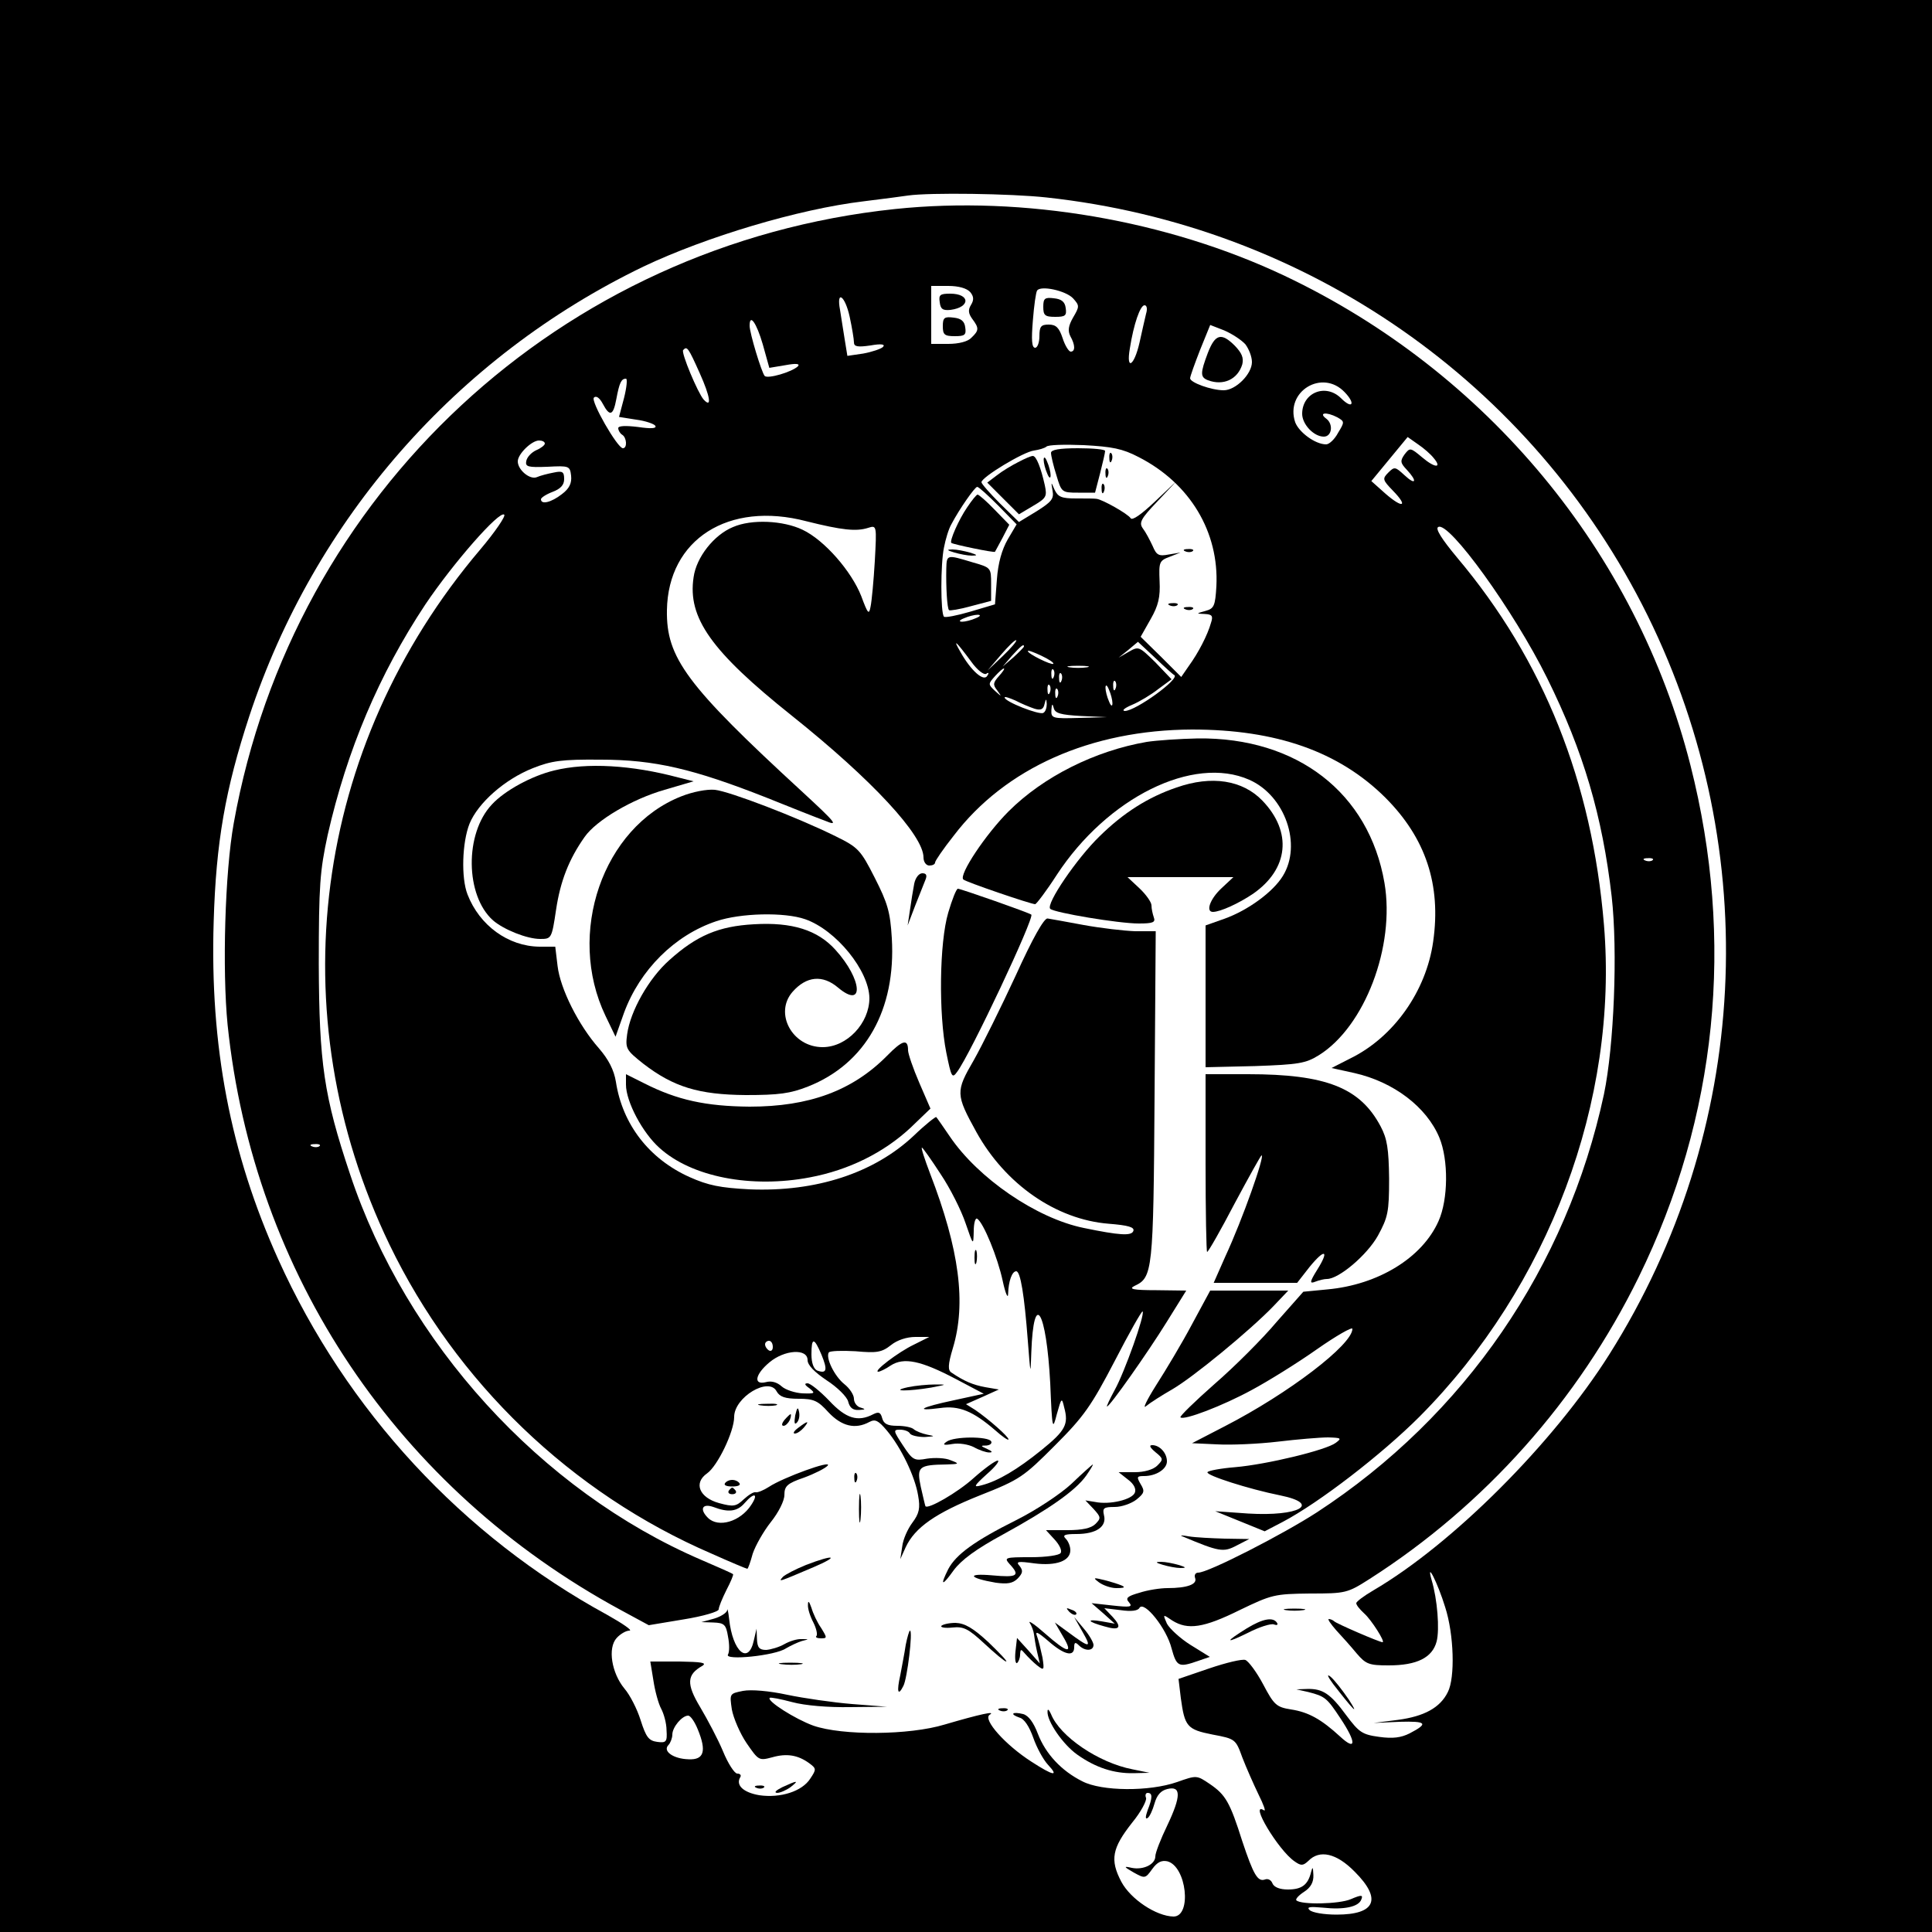 <?xml version="1.0" standalone="no"?>
<!DOCTYPE svg PUBLIC "-//W3C//DTD SVG 20010904//EN"
 "http://www.w3.org/TR/2001/REC-SVG-20010904/DTD/svg10.dtd">
<svg version="1.0" xmlns="http://www.w3.org/2000/svg"
 width="500pt" height="500pt" viewBox="0 0 500 500"
 preserveAspectRatio="xMidYMid meet">

<g transform="translate(0,500) scale(0.1,-0.1)"
fill="#000000" stroke="none">
<path d="M0 2500 l0 -2500 2500 0 2500 0 0 2500 0 2500 -2500 0 -2500 0 0
-2500z m2708 1989 c674 -73 1258 -479 1556 -1082 302 -613 265 -1335 -99
-1912 -145 -230 -406 -491 -611 -611 -24 -14 -44 -29 -44 -33 0 -5 9 -16 21
-27 18 -16 55 -74 47 -74 -8 0 -119 48 -125 54 -3 3 -10 6 -14 6 -4 0 5 -13
19 -29 15 -16 39 -43 53 -60 24 -28 32 -31 83 -31 73 0 113 20 124 62 8 31 2
109 -13 159 -15 53 16 -8 35 -70 23 -71 26 -183 7 -220 -20 -41 -62 -63 -129
-72 l-63 -8 67 3 c70 2 76 -4 26 -30 -22 -11 -43 -14 -79 -9 -44 6 -52 12 -85
56 -41 56 -61 69 -101 68 l-28 -1 31 -7 c43 -11 48 -15 83 -68 42 -63 41 -86
-1 -47 -48 44 -81 63 -127 70 -38 6 -44 12 -72 65 -17 32 -38 60 -46 63 -8 3
-50 -7 -94 -22 l-79 -27 6 -50 c10 -73 16 -81 82 -94 59 -11 60 -12 77 -59 10
-26 29 -69 42 -96 13 -26 20 -45 14 -41 -39 24 37 -103 79 -132 17 -12 22 -12
36 1 29 30 73 20 120 -28 71 -71 54 -111 -47 -111 -32 0 -63 5 -70 12 -8 8 1
9 35 6 54 -6 92 2 99 21 5 12 1 13 -27 1 -30 -13 -129 -15 -141 -3 -3 3 6 13
20 22 17 11 25 25 24 44 -1 21 -2 22 -6 7 -8 -33 -24 -45 -60 -45 -21 0 -36 6
-40 16 -3 8 -11 13 -19 10 -19 -7 -30 12 -59 99 -32 101 -43 120 -84 148 -34
23 -34 23 -85 5 -72 -25 -195 -24 -245 2 -54 27 -95 71 -115 123 -11 29 -24
47 -38 51 -28 7 -36 0 -10 -9 13 -3 26 -24 36 -52 9 -26 26 -57 38 -70 30 -32
14 -29 -43 8 -67 43 -126 109 -108 121 18 11 -24 2 -116 -25 -92 -28 -265 -29
-340 -3 -47 17 -121 64 -113 72 2 2 28 -3 58 -11 33 -9 94 -14 150 -13 l95 1
-90 7 c-49 4 -125 15 -168 24 -46 10 -93 14 -114 10 -35 -7 -35 -7 -29 -48 4
-22 21 -62 38 -87 31 -45 32 -46 66 -37 38 11 67 6 96 -15 19 -14 19 -16 3
-40 -21 -33 -77 -51 -132 -43 -41 7 -62 26 -49 47 3 5 -1 9 -8 9 -7 0 -24 26
-37 58 -13 31 -40 82 -59 114 -36 60 -35 84 6 107 12 8 -3 10 -59 11 l-76 0 8
-49 c4 -27 13 -60 20 -73 7 -13 14 -38 14 -56 2 -30 -1 -33 -24 -30 -22 3 -29
12 -43 56 -9 29 -28 66 -42 82 -33 40 -44 105 -20 131 9 10 24 19 33 19 9 0
-17 18 -58 41 -374 204 -674 528 -851 920 -124 275 -177 552 -167 874 6 205
30 342 92 531 168 510 537 931 1020 1164 162 77 402 149 570 169 50 6 101 13
115 15 56 8 267 5 358 -5z m-902 -3965 c23 -56 16 -79 -24 -77 -39 1 -68 21
-52 37 5 5 10 18 10 27 0 19 25 49 41 49 6 0 17 -16 25 -36z m1215 -248 c-17
-35 -31 -71 -31 -80 0 -21 -31 -36 -61 -30 -22 5 -21 3 5 -12 29 -16 30 -16
48 9 13 18 24 23 39 20 50 -13 64 -143 16 -143 -45 1 -111 45 -135 90 -30 57
-24 87 28 153 23 28 38 57 36 64 -3 7 -1 13 4 13 13 0 13 -12 0 -45 -6 -17 -6
-24 0 -20 5 3 13 20 18 38 6 21 16 33 33 37 36 9 36 -18 0 -94z"/>
<path d="M2316 4459 c-865 -91 -1558 -735 -1711 -1589 -23 -127 -30 -380 -16
-522 67 -646 440 -1202 1018 -1515 l72 -39 90 15 c50 8 91 20 91 26 0 6 9 28
20 50 11 21 19 40 17 41 -1 2 -38 18 -82 37 -416 179 -764 562 -909 998 -68
203 -80 287 -81 544 0 205 3 241 23 334 50 220 133 416 253 597 72 107 192
244 204 232 4 -4 -24 -45 -62 -90 -433 -510 -523 -1201 -235 -1799 172 -356
470 -643 834 -800 49 -22 90 -39 92 -39 2 0 8 17 14 39 7 21 28 58 47 82 20
25 35 55 35 70 0 23 7 30 51 45 27 10 55 24 61 31 13 16 -116 -31 -152 -55
-14 -9 -29 -15 -34 -14 -5 2 -19 -7 -31 -18 -20 -19 -27 -20 -64 -10 -51 14
-67 52 -31 77 27 19 70 108 70 146 0 51 90 105 110 66 8 -14 22 -19 57 -19 39
0 50 -5 77 -35 34 -36 69 -45 106 -25 15 8 23 4 45 -22 37 -44 73 -119 81
-168 6 -33 3 -47 -15 -71 -12 -16 -24 -43 -26 -61 l-5 -33 14 31 c24 51 77 88
192 134 104 41 113 48 194 129 75 75 94 102 155 219 37 72 70 130 72 128 7 -7
-47 -158 -72 -203 -13 -24 -22 -43 -20 -43 7 0 105 139 154 218 l51 82 -77 1
c-61 0 -73 3 -57 11 47 22 49 36 52 491 l3 427 -53 0 c-29 1 -89 8 -133 16
-44 8 -86 16 -94 17 -9 1 -39 -52 -82 -147 -38 -82 -87 -181 -109 -220 -47
-81 -47 -88 7 -186 75 -135 206 -226 342 -237 51 -4 68 -9 64 -19 -5 -13 -36
-11 -128 8 -123 25 -274 129 -347 237 -17 25 -33 48 -35 50 -1 2 -28 -19 -58
-48 -103 -97 -253 -146 -425 -139 -76 4 -107 10 -156 32 -104 47 -173 136
-190 246 -5 31 -19 58 -44 87 -53 60 -100 154 -107 213 l-6 50 -41 0 c-81 1
-155 55 -186 135 -17 43 -14 135 5 183 22 54 91 115 164 144 48 19 74 23 176
22 139 0 240 -24 428 -98 62 -25 130 -52 152 -60 36 -15 30 -7 -60 76 -299
275 -351 346 -349 469 3 183 159 283 361 230 92 -23 129 -27 160 -17 22 7 22
6 17 -86 -3 -51 -8 -104 -11 -118 -4 -22 -7 -19 -24 27 -25 64 -95 145 -152
172 -50 24 -132 28 -180 7 -49 -20 -95 -78 -102 -130 -16 -105 46 -192 254
-358 208 -166 341 -310 341 -367 0 -12 7 -21 15 -21 8 0 15 3 15 8 0 4 21 35
48 69 133 175 355 274 617 275 218 0 380 -57 500 -176 105 -105 145 -226 124
-373 -18 -128 -102 -247 -214 -302 l-49 -25 59 -13 c102 -23 187 -88 220 -167
24 -58 23 -160 -2 -216 -42 -95 -156 -165 -288 -177 l-62 -6 -69 -78 c-37 -44
-109 -116 -161 -161 -51 -45 -91 -84 -88 -86 8 -9 110 30 185 71 41 22 117 69
168 105 50 35 92 59 92 53 0 -41 -165 -167 -330 -252 l-85 -44 65 -3 c36 -2
106 1 157 7 50 6 109 11 130 11 34 -1 36 -2 20 -14 -25 -19 -179 -56 -260 -63
-37 -3 -70 -9 -72 -13 -5 -8 108 -44 188 -60 108 -22 49 -55 -83 -47 l-85 6
64 -26 64 -26 46 24 c95 50 257 175 355 273 334 336 515 817 477 1273 -31 371
-156 684 -380 950 -40 48 -57 75 -49 79 27 17 196 -217 282 -391 94 -190 143
-357 167 -565 16 -142 6 -387 -20 -512 -96 -447 -360 -832 -743 -1082 -88 -57
-281 -156 -307 -156 -7 0 -11 -6 -8 -14 6 -16 -20 -26 -72 -26 -18 0 -51 -5
-72 -12 -32 -9 -37 -14 -27 -25 10 -12 3 -13 -43 -8 l-54 6 30 -26 30 -27 -34
6 c-41 7 -37 -1 7 -13 40 -12 47 -3 21 25 l-21 22 42 -5 c27 -4 45 -2 49 6 12
19 70 -53 83 -105 13 -47 18 -50 67 -33 l32 11 -50 31 c-27 17 -54 42 -61 55
-11 25 -11 25 14 8 40 -25 81 -19 174 27 83 40 90 42 182 43 93 0 97 1 155 38
297 190 539 461 696 781 203 414 249 871 134 1324 -140 552 -527 1019 -1050
1267 -304 144 -676 208 -1009 173z m195 -215 c9 -11 10 -20 2 -33 -8 -13 -7
-22 3 -36 18 -24 18 -30 -2 -49 -9 -10 -33 -16 -60 -16 l-44 0 0 75 0 75 44 0
c27 0 48 -6 57 -16z m266 -16 c17 -19 17 -21 0 -50 -12 -21 -14 -34 -7 -48 13
-23 13 -40 1 -40 -5 0 -15 16 -21 35 -9 27 -17 35 -36 35 -20 0 -24 -5 -24
-30 0 -16 -5 -30 -11 -30 -9 0 -10 21 -6 70 3 39 8 74 11 78 9 14 74 0 93 -20z
m-578 -48 c6 -28 11 -58 11 -66 0 -11 9 -13 43 -8 28 5 39 3 32 -4 -5 -5 -29
-13 -51 -17 l-41 -6 -7 43 c-4 24 -9 58 -12 76 -10 53 13 37 25 -18z m767 8
c-3 -13 -11 -47 -17 -75 -14 -61 -35 -73 -25 -15 10 64 27 112 38 112 6 0 8
-9 4 -22z m-992 -79 l17 -61 42 7 c27 5 38 4 32 -3 -16 -15 -78 -33 -86 -25
-8 9 -39 111 -39 130 0 33 18 7 34 -48z m1249 0 c9 -12 17 -32 17 -46 0 -31
-42 -73 -73 -73 -32 0 -87 20 -87 31 0 5 12 38 26 74 l26 64 36 -14 c21 -9 45
-25 55 -36z m-1412 -75 c27 -60 32 -92 10 -68 -15 17 -59 122 -53 128 10 11
13 7 43 -60z m-196 -64 l-13 -49 44 -7 c24 -3 47 -11 50 -16 4 -7 -11 -8 -45
-3 -33 4 -51 3 -51 -3 0 -6 5 -14 10 -17 12 -7 14 -35 2 -35 -14 0 -84 122
-75 131 6 6 15 -1 23 -16 18 -34 27 -31 35 12 8 43 13 53 25 53 4 0 2 -22 -5
-50z m1865 15 c29 -30 20 -45 -9 -16 -40 40 -101 15 -101 -40 0 -27 30 -59 56
-59 21 0 25 32 7 46 -22 16 -1 19 28 4 19 -11 19 -12 2 -40 -9 -17 -23 -30
-31 -30 -28 0 -70 31 -80 57 -27 80 70 139 128 78z m230 -170 c23 -27 4 -27
-29 1 -31 26 -32 26 -46 8 -12 -17 -11 -22 6 -40 28 -30 23 -41 -6 -14 -24 22
-26 23 -42 7 -16 -16 -15 -19 12 -47 40 -41 26 -47 -19 -8 l-37 33 47 57 47
57 27 -19 c15 -10 33 -26 40 -35z m-2300 37 c0 -4 -10 -12 -22 -17 -13 -6 -24
-18 -26 -28 -3 -15 4 -17 55 -15 56 3 58 2 61 -23 2 -19 -4 -33 -24 -48 -27
-21 -54 -28 -54 -13 0 4 14 13 30 19 21 8 30 18 30 33 0 19 -4 22 -27 17 -16
-3 -35 -8 -44 -12 -18 -7 -49 19 -49 41 0 19 36 54 55 54 8 0 15 -3 15 -8z
m1537 -35 c133 -68 208 -194 201 -334 -3 -51 -6 -58 -28 -64 -25 -7 -25 -7 -2
-8 19 -1 22 -5 16 -23 -9 -32 -33 -78 -57 -111 l-20 -29 -52 52 -53 52 26 46
c20 35 25 57 23 98 -2 49 -1 53 26 63 l28 11 -30 -5 c-26 -5 -32 -2 -42 22 -7
15 -18 36 -25 45 -11 15 -6 25 37 70 l50 53 -56 -53 c-36 -34 -59 -50 -63 -43
-7 11 -72 48 -88 50 -5 1 -28 1 -53 1 -38 0 -47 4 -56 23 -9 21 -9 21 -5 -3 4
-21 -3 -29 -41 -53 l-46 -28 -49 48 c-26 26 -48 51 -48 55 0 13 109 79 136 82
13 2 27 6 32 10 4 5 48 6 97 4 73 -4 100 -9 142 -31z m-364 -125 l48 -49 -23
-39 c-15 -26 -25 -61 -28 -103 l-5 -65 -64 -19 c-34 -10 -65 -16 -68 -13 -9 9
-9 137 0 179 4 21 12 48 19 60 21 40 61 97 67 97 4 0 28 -22 54 -48z m-58
-292 c-11 -5 -27 -9 -35 -9 -9 0 -8 4 5 9 11 5 27 9 35 9 9 0 8 -4 -5 -9z m70
-98 l-39 -37 35 41 c19 22 36 39 39 37 2 -2 -13 -20 -35 -41z m-81 -15 c15
-21 32 -34 38 -31 7 5 8 2 3 -5 -9 -16 -42 13 -69 61 -22 38 -12 29 28 -25z
m525 -34 c16 -9 -100 -93 -128 -93 -9 1 0 8 19 16 19 8 49 26 68 41 l34 25
-42 44 c-42 41 -43 42 -69 27 l-26 -15 25 20 25 21 45 -42 c24 -23 46 -43 49
-44z m-389 74 c0 -2 -12 -14 -27 -28 l-28 -24 24 28 c23 25 31 32 31 24z m76
-45 c-5 -4 -66 26 -66 33 0 3 16 -3 35 -12 19 -9 33 -18 31 -21z m87 -9 c-13
-2 -33 -2 -45 0 -13 2 -3 4 22 4 25 0 35 -2 23 -4z m-228 -23 c-15 -17 -16
-22 -4 -37 12 -17 12 -17 -6 -1 -18 17 -18 18 0 38 10 11 20 20 23 20 3 0 -3
-9 -13 -20z m142 -2 c-3 -8 -6 -5 -6 6 -1 11 2 17 5 13 3 -3 4 -12 1 -19z m20
-10 c-3 -8 -6 -5 -6 6 -1 11 2 17 5 13 3 -3 4 -12 1 -19z m140 -20 c-3 -8 -6
-5 -6 6 -1 11 2 17 5 13 3 -3 4 -12 1 -19z m-170 -10 c-3 -8 -6 -5 -6 6 -1 11
2 17 5 13 3 -3 4 -12 1 -19z m162 -28 c0 -9 -4 -8 -9 5 -5 11 -9 27 -9 35 0 9
4 8 9 -5 5 -11 9 -27 9 -35z m-142 18 c-3 -8 -6 -5 -6 6 -1 11 2 17 5 13 3 -3
4 -12 1 -19z m-60 -32 c16 -5 23 -2 26 11 4 16 5 16 6 1 0 -9 -3 -20 -9 -23
-10 -6 -100 29 -100 40 0 3 12 -1 28 -8 15 -8 37 -17 49 -21z m121 -19 l67 -3
-72 -2 c-70 -2 -73 -1 -72 21 1 16 3 17 6 5 3 -14 18 -18 71 -21z m1479 -373
c-3 -3 -12 -4 -19 -1 -8 3 -5 6 6 6 11 1 17 -2 13 -5z m-3450 -740 c-3 -3 -12
-4 -19 -1 -8 3 -5 6 6 6 11 1 17 -2 13 -5z m1607 -72 c25 -37 54 -95 65 -128
20 -58 20 -58 21 -21 0 21 4 36 9 33 16 -10 53 -100 66 -161 7 -33 14 -48 14
-33 1 32 10 58 21 58 11 0 21 -62 30 -180 7 -90 7 -91 9 -30 6 164 39 109 49
-80 5 -120 6 -123 17 -80 12 43 13 44 19 18 12 -44 4 -60 -59 -111 -62 -50
-112 -80 -155 -91 -22 -6 -20 -2 14 29 22 19 34 35 28 35 -6 0 -34 -20 -62
-45 -42 -38 -119 -82 -125 -73 -1 2 -6 24 -12 50 -11 52 -6 57 67 58 33 1 34
2 10 11 -13 6 -41 7 -61 4 -33 -6 -37 -4 -62 34 -25 38 -26 41 -8 41 11 0 23
-4 26 -10 3 -5 21 -9 38 -9 27 2 28 2 7 6 -14 3 -29 9 -35 14 -5 5 -24 9 -43
9 -25 0 -35 5 -39 20 -4 15 -9 17 -23 10 -40 -21 -71 -11 -114 35 -24 25 -49
45 -56 45 -9 0 -8 -4 5 -13 16 -13 14 -14 -18 -13 -19 1 -44 9 -54 18 -12 11
-27 15 -41 11 -33 -8 -28 20 9 51 39 33 99 37 99 6 0 -13 18 -31 49 -52 28
-18 53 -43 56 -55 4 -16 12 -23 28 -22 17 1 18 2 5 6 -10 2 -18 13 -18 23 0
10 -11 27 -25 38 -25 20 -49 68 -40 82 3 4 34 5 69 3 55 -5 68 -3 92 16 16 13
41 21 63 21 l36 0 -40 -20 c-40 -19 -107 -70 -92 -70 4 0 19 7 32 16 34 22 78
13 169 -35 l72 -38 -78 -17 c-85 -18 -104 -29 -35 -20 49 7 85 -8 142 -57 19
-17 35 -28 35 -24 0 7 -51 52 -86 76 l-24 15 43 19 42 19 -35 6 c-32 6 -54 15
-88 38 -9 6 -9 20 4 63 35 116 17 255 -59 452 -14 37 -24 67 -21 67 2 0 24
-31 48 -68z m-434 -448 c0 -8 -4 -12 -10 -9 -5 3 -10 10 -10 16 0 5 5 9 10 9
6 0 10 -7 10 -16z m126 -20 c16 -39 14 -50 -11 -41 -9 4 -15 19 -15 42 0 45 7
44 26 -1z m-182 -389 c-28 -43 -85 -60 -112 -33 -22 22 -15 38 14 28 39 -15
62 -12 81 10 25 29 37 25 17 -5z"/>
<path d="M2432 4218 c2 -18 8 -22 28 -20 52 7 51 42 -1 42 -26 0 -30 -3 -27
-22z"/>
<path d="M2440 4156 c0 -22 4 -26 31 -26 26 0 30 3 27 23 -2 16 -11 23 -30 25
-24 3 -28 0 -28 -22z"/>
<path d="M2700 4206 c0 -22 4 -26 31 -26 26 0 30 3 27 23 -2 16 -11 23 -30 25
-24 3 -28 0 -28 -22z"/>
<path d="M3126 4087 c-20 -53 -20 -63 0 -71 40 -15 77 2 89 41 4 17 -1 29 -19
48 -35 35 -51 31 -70 -18z"/>
<path d="M2720 3828 c0 -7 6 -33 14 -58 13 -44 14 -45 56 -45 l44 0 13 50 c7
28 13 53 13 58 0 4 -31 7 -70 7 -49 0 -70 -4 -70 -12z"/>
<path d="M2871 3814 c0 -11 3 -14 6 -6 3 7 2 16 -1 19 -3 4 -6 -2 -5 -13z"/>
<path d="M2635 3804 c-16 -8 -41 -23 -55 -34 l-25 -19 41 -41 41 -41 37 22
c34 20 36 24 30 53 -10 45 -22 76 -31 76 -5 0 -21 -7 -38 -16z"/>
<path d="M2701 3810 c0 -8 4 -24 9 -35 5 -13 9 -14 9 -5 0 8 -4 24 -9 35 -5
13 -9 14 -9 5z"/>
<path d="M2861 3774 c0 -11 3 -14 6 -6 3 7 2 16 -1 19 -3 4 -6 -2 -5 -13z"/>
<path d="M2851 3734 c0 -11 3 -14 6 -6 3 7 2 16 -1 19 -3 4 -6 -2 -5 -13z"/>
<path d="M3068 3573 c7 -3 16 -2 19 1 4 3 -2 6 -13 5 -11 0 -14 -3 -6 -6z"/>
<path d="M3028 3433 c7 -3 16 -2 19 1 4 3 -2 6 -13 5 -11 0 -14 -3 -6 -6z"/>
<path d="M3068 3423 c7 -3 16 -2 19 1 4 3 -2 6 -13 5 -11 0 -14 -3 -6 -6z"/>
<path d="M2503 3687 c-22 -32 -46 -87 -41 -92 5 -4 111 -26 113 -23 1 2 10 18
20 37 l17 33 -38 39 c-21 22 -41 39 -44 39 -3 0 -15 -15 -27 -33z"/>
<path d="M2470 3570 c14 -4 34 -8 45 -8 16 0 15 2 -5 8 -14 4 -34 8 -45 8 -16
0 -15 -2 5 -8z"/>
<path d="M2449 3528 c-1 -46 2 -102 7 -107 2 -2 27 2 56 10 l53 14 0 43 c0 43
0 43 -49 57 -66 20 -66 20 -67 -17z"/>
<path d="M2522 1745 c0 -16 2 -22 5 -12 2 9 2 23 0 30 -3 6 -5 -1 -5 -18z"/>
<path d="M2350 1410 c-50 -11 1 -11 60 -1 41 8 42 8 10 8 -19 0 -51 -3 -70 -7z"/>
<path d="M2450 1269 c-12 -8 -8 -10 15 -6 17 3 41 -1 55 -8 14 -8 32 -14 40
-14 10 0 8 3 -5 9 -18 8 -18 9 -2 9 10 1 15 6 12 11 -8 13 -96 13 -115 -1z"/>
<path d="M2968 3080 c-134 -23 -268 -90 -358 -180 -59 -59 -129 -164 -117
-176 5 -6 175 -64 186 -64 3 0 29 34 56 76 131 200 353 310 498 246 93 -41
137 -168 87 -249 -25 -41 -90 -89 -152 -111 l-48 -17 0 -183 0 -184 128 3
c113 4 131 7 165 28 119 74 198 282 170 446 -40 233 -226 377 -483 374 -47 -1
-106 -5 -132 -9z"/>
<path d="M1434 3006 c-58 -14 -128 -52 -161 -88 -71 -75 -69 -236 3 -300 28
-24 88 -48 122 -48 29 0 30 1 41 75 11 74 33 131 74 189 30 43 123 98 207 122
l75 22 -40 10 c-120 32 -236 39 -321 18z"/>
<path d="M3045 2962 c-74 -25 -138 -66 -199 -126 -59 -57 -140 -176 -128 -188
10 -10 177 -38 229 -38 37 0 44 3 39 16 -3 9 -6 22 -6 31 0 8 -14 28 -31 44
l-31 29 137 0 137 0 -31 -29 c-30 -28 -41 -61 -22 -61 19 0 67 22 104 47 92
64 102 160 24 241 -51 53 -131 66 -222 34z"/>
<path d="M1763 2939 c-203 -80 -298 -355 -196 -568 l26 -54 22 62 c41 111 131
201 239 237 62 21 176 24 230 5 80 -28 165 -133 166 -204 0 -65 -58 -127 -121
-127 -79 0 -126 88 -78 143 36 41 78 45 118 11 68 -57 63 21 -7 98 -46 51
-112 72 -211 66 -91 -5 -148 -29 -219 -93 -53 -47 -101 -132 -109 -192 -5 -37
-2 -41 42 -76 78 -60 143 -80 265 -81 86 0 115 4 161 22 149 59 228 199 217
384 -4 68 -11 91 -44 156 -37 73 -43 79 -102 108 -99 49 -274 116 -312 120
-20 2 -57 -5 -87 -17z"/>
<path d="M2366 2713 c-3 -16 -8 -46 -11 -68 l-6 -40 19 50 c11 28 23 58 27 68
5 12 2 17 -8 17 -9 0 -18 -12 -21 -27z"/>
<path d="M2454 2638 c-23 -78 -25 -262 -5 -362 13 -64 15 -68 28 -50 34 45
201 400 192 407 -6 5 -183 67 -190 67 -4 0 -15 -28 -25 -62z"/>
<path d="M2296 2268 c-90 -91 -202 -132 -356 -132 -113 1 -187 17 -272 60
l-48 24 0 -27 c0 -44 43 -125 87 -164 83 -75 237 -105 389 -76 101 19 191 64
260 128 l52 50 -29 67 c-16 37 -29 75 -29 84 0 30 -14 27 -54 -14z"/>
<path d="M3120 1990 c0 -126 2 -230 4 -230 3 0 35 56 71 125 37 69 68 125 70
125 9 0 -49 -165 -94 -262 l-30 -68 108 0 108 0 32 41 c40 49 52 44 20 -7 -20
-32 -20 -37 -5 -31 10 4 23 7 30 7 31 0 104 62 132 112 26 48 29 61 29 148 -1
77 -5 103 -22 135 -53 100 -141 135 -343 135 l-110 0 0 -230z"/>
<path d="M3085 1573 c-26 -49 -68 -119 -93 -158 -24 -38 -36 -63 -26 -54 11 9
41 28 67 43 54 31 201 152 262 215 l39 41 -101 0 -101 0 -47 -87z"/>
<path d="M1968 1363 c12 -2 30 -2 40 0 9 3 -1 5 -23 4 -22 0 -30 -2 -17 -4z"/>
<path d="M2058 1337 c-3 -19 -2 -25 4 -19 6 6 8 18 6 28 -3 14 -5 12 -10 -9z"/>
<path d="M2030 1325 c-7 -9 -8 -15 -2 -15 5 0 12 7 16 15 3 8 4 15 2 15 -2 0
-9 -7 -16 -15z"/>
<path d="M2066 1305 c-11 -8 -15 -15 -9 -15 6 0 16 7 23 15 16 19 11 19 -14 0z"/>
<path d="M2990 1242 c21 -17 21 -19 5 -35 -10 -10 -33 -17 -58 -17 l-42 0 24
-19 c15 -11 22 -24 18 -34 -7 -18 -65 -32 -103 -24 l-25 4 21 -22 c19 -21 20
-24 5 -39 -11 -11 -34 -16 -72 -16 l-56 0 22 -24 c13 -14 20 -29 16 -35 -3 -6
-37 -11 -77 -11 -68 0 -70 -1 -55 -18 28 -30 20 -35 -45 -29 -68 6 -61 -7 9
-19 30 -4 44 -2 57 11 13 14 14 20 5 32 -11 12 -5 13 38 7 56 -7 93 6 93 34 0
10 -5 23 -12 30 -9 9 -3 12 28 12 51 0 79 19 71 49 -4 18 -1 21 28 21 18 0 43
9 56 19 21 17 22 22 11 40 -11 19 -10 21 9 21 31 0 59 18 59 38 0 22 -19 42
-38 42 -9 0 -6 -6 8 -18z"/>
<path d="M2773 1160 c-29 -27 -93 -69 -143 -94 -108 -54 -156 -89 -176 -127
-22 -44 -16 -45 14 -3 20 27 58 55 128 93 120 66 187 113 215 152 11 16 19 29
17 29 -2 -1 -27 -23 -55 -50z"/>
<path d="M2211 1174 c0 -11 3 -14 6 -6 3 7 2 16 -1 19 -3 4 -6 -2 -5 -13z"/>
<path d="M1876 1161 c-3 -5 5 -8 19 -8 14 0 22 3 19 8 -3 5 -11 9 -19 9 -8 0
-16 -4 -19 -9z"/>
<path d="M1886 1142 c-3 -5 1 -9 9 -9 8 0 12 4 9 9 -3 4 -7 8 -9 8 -2 0 -6 -4
-9 -8z"/>
<path d="M2223 1095 c0 -33 2 -45 4 -27 2 18 2 45 0 60 -2 15 -4 0 -4 -33z"/>
<path d="M3060 1024 c95 -40 106 -42 140 -24 l33 17 -63 1 c-34 1 -76 3 -94 6
-17 3 -24 3 -16 0z"/>
<path d="M2086 950 c-27 -11 -54 -25 -60 -31 -12 -14 -13 -14 79 25 70 30 54
34 -19 6z"/>
<path d="M3010 950 c14 -4 34 -8 45 -8 16 0 15 2 -5 8 -14 4 -34 8 -45 8 -16
0 -15 -2 5 -8z"/>
<path d="M2844 905 c11 -8 31 -15 45 -15 32 0 25 5 -24 19 -36 9 -38 9 -21 -4z"/>
<path d="M2091 847 c-1 -10 6 -31 14 -46 8 -16 11 -31 8 -35 -4 -3 2 -6 11 -6
17 0 17 1 1 27 -10 14 -21 38 -25 52 -6 17 -9 20 -9 8z"/>
<path d="M1882 833 c-1 -7 -17 -17 -34 -22 l-33 -9 31 -1 c28 -1 33 -5 38 -36
4 -20 4 -40 0 -47 -10 -16 122 -3 150 16 12 7 31 16 41 19 20 5 19 5 0 5 -11
1 -31 -5 -45 -13 -14 -8 -35 -14 -47 -15 -18 0 -23 6 -24 28 l-1 27 -7 -30
c-14 -65 -55 -30 -64 55 -2 19 -5 30 -5 23z"/>
<path d="M2767 829 c7 -7 15 -10 18 -7 3 3 -2 9 -12 12 -14 6 -15 5 -6 -5z"/>
<path d="M3328 833 c12 -2 32 -2 45 0 12 2 2 4 -23 4 -25 0 -35 -2 -22 -4z"/>
<path d="M2665 800 c5 -8 10 -21 11 -30 1 -8 4 -28 8 -45 l7 -30 -29 33 -30
33 -4 -35 c-2 -19 0 -32 4 -30 4 3 8 13 8 22 1 15 2 15 13 2 7 -8 21 -22 31
-30 18 -14 19 -13 14 20 -4 19 -10 44 -14 55 -6 15 1 12 29 -12 41 -36 67 -42
67 -16 0 13 3 14 12 5 16 -16 38 -15 38 1 0 6 -11 26 -25 42 l-25 30 22 -39
c24 -42 19 -42 -39 1 l-33 24 21 -36 c28 -47 12 -44 -47 8 -26 23 -44 35 -39
27z"/>
<path d="M3227 786 c-58 -36 -57 -41 2 -12 29 15 60 25 68 22 8 -3 11 -1 8 4
-10 16 -37 11 -78 -14z"/>
<path d="M2436 792 c-2 -4 11 -6 29 -4 29 3 41 -3 83 -42 27 -25 52 -46 56
-46 4 0 -17 22 -46 50 -40 37 -61 49 -85 50 -17 0 -34 -4 -37 -8z"/>
<path d="M2344 743 c-3 -21 -10 -56 -14 -78 -10 -44 -6 -56 8 -28 10 19 25
143 17 143 -2 0 -7 -17 -11 -37z"/>
<path d="M2023 693 c15 -2 37 -2 50 0 12 2 0 4 -28 4 -27 0 -38 -2 -22 -4z"/>
<path d="M3450 642 c51 -66 70 -86 41 -41 -17 25 -38 52 -48 60 -10 8 -7 0 7
-19z"/>
<path d="M2588 573 c7 -3 16 -2 19 1 4 3 -2 6 -13 5 -11 0 -14 -3 -6 -6z"/>
<path d="M2711 571 c-2 -25 40 -86 77 -112 48 -34 95 -49 146 -48 l41 1 -44 9
c-88 17 -188 85 -211 143 -5 11 -9 15 -9 7z"/>
<path d="M2025 375 c-16 -8 -23 -14 -14 -15 8 0 24 7 35 15 23 18 18 18 -21 0z"/>
<path d="M1958 373 c7 -3 16 -2 19 1 4 3 -2 6 -13 5 -11 0 -14 -3 -6 -6z"/>
</g>
</svg>
